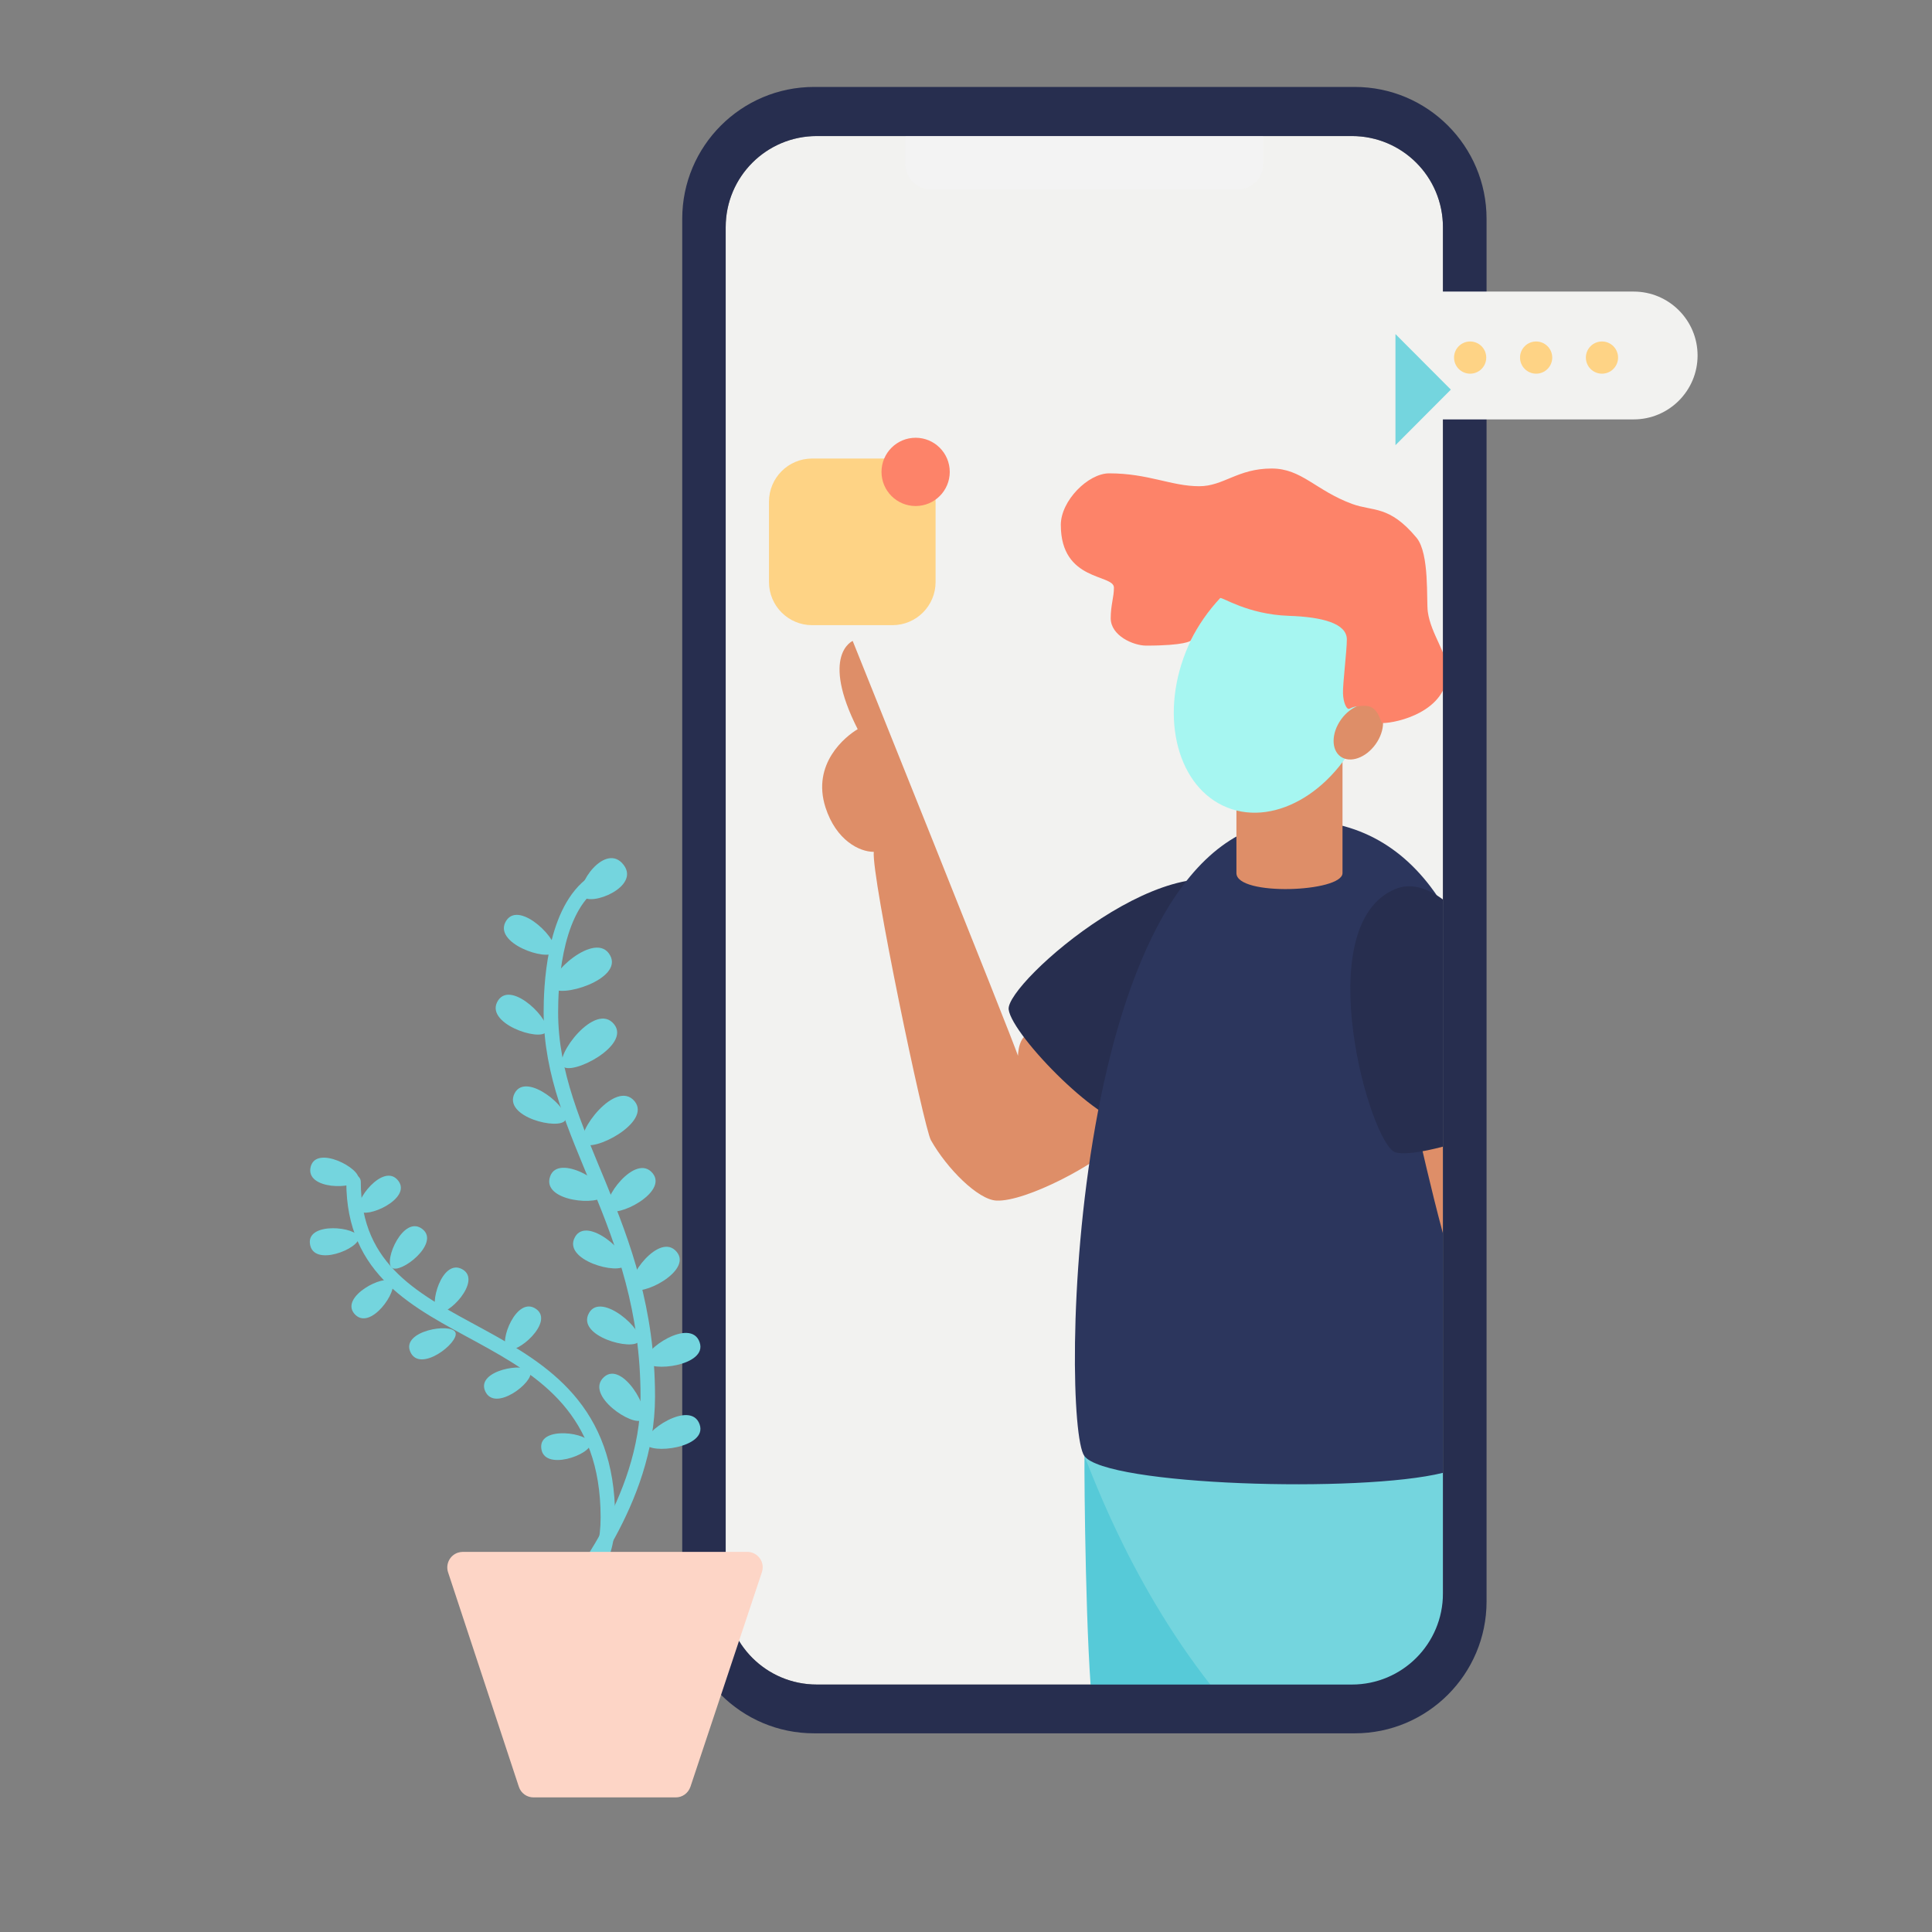 <svg xmlns="http://www.w3.org/2000/svg" xmlns:svg="http://www.w3.org/2000/svg" id="Layer_2_1_" x="0" y="0" version="1.1" viewBox="0 0 1200 1200" xml:space="preserve" style="enable-background:new 0 0 1200 1200"><rect x="0" y="0" width="1200" height="1200" fill="#808080" stroke="none"/><style id="style2" type="text/css">.st0{fill:#fff}.st1{fill:#56cad8}.st2{fill:#f3f3f3}.st3{fill:#74d5de}.st4{fill:#de8e68}.st5{fill:#fcc486}.st6{fill:#fed385}.st7{fill:#fed892}.st8{fill:#fd8369}.st9{fill:none;stroke:#74d5de;stroke-width:9;stroke-linecap:round;stroke-miterlimit:10}</style><title id="title4">Artboard 1</title><path style="fill:#f2f2f0;stroke-width:1;fill-opacity:1" id="path6" d="m 896.237,562 v 427.7 c 0,31.3 -25.294,56.6 -56.587,56.6 v 0 H 507.327 c -31.293,0 -56.587,-25.3 -56.587,-56.6 v 0 -848.6 c 0,-31.3 25.294,-56.6 56.587,-56.6 h 332.323 c 31.293,0 56.587,25.3 56.587,56.6 v 0 420.9" class="st0"/><path style="fill:#56cad8;stroke-width:1" id="path8" d="M 814.456,1064.2 740.973,962.4 c 0,0 -41.39,-57.2 -67.384,-58.2 -0.2,15 0.8,122.6 5.399,159.9 h 135.469 z" class="st1"/><path style="fill:#f3f3f3;stroke-width:1" id="path10" d="m 578.111,62.1 h 190.756 c 8.698,0 15.696,7 15.696,15.7 v 24.1 c 0,8.7 -6.998,15.7 -15.696,15.7 h -190.756 c -8.698,0 -15.696,-7 -15.696,-15.7 V 77.8 c 0,-8.6 6.998,-15.7 15.696,-15.7 z" class="st2"/><path style="fill:#74d5de;stroke-width:1" id="path12" d="M 882.64,1047.9 H 896.237 V 882.3 l -114.573,-19 -108.175,41 c 5.099,11.6 31.993,88.6 89.679,156 h 119.372 v -12.4 z" class="st3"/><path style="fill:#de8e68;stroke-width:1" id="path14" d="m 641.596,641.7 c -9.298,-0.2 -9.298,14.1 -9.298,14.1 -4.499,-13.4 -102.676,-257.7 -102.676,-257.7 0,0 -20.295,8.6 3.099,54.8 -7.598,4.5 -28.693,21.4 -19.995,48.6 6.598,20.4 20.995,27.6 29.993,27.6 -1.5,15.3 31.193,171.6 35.492,179.1 9.998,17.7 29.293,37 40.691,37.5 18.196,0.9 62.985,-23 74.083,-35.5 11.097,-12.5 -33.892,-68.2 -51.388,-68.5 z" class="st4"/><path id="path16" d="M 776.765,555.5 C 732.475,516 624.4,610.6 626.499,627 c 2.1,16.4 60.286,75.7 77.382,70.7 17.096,-5 107.775,-111.2 72.883,-142.2 z" class="st5" style="fill:#272e4f;fill-opacity:1;stroke-width:1"/><path id="path18" d="m 896.237,562 c -19.695,-31.9 -48.589,-52.5 -89.979,-52.5 -143.667,0 -147.766,374 -132.769,394.8 13.297,18.4 171.76,23.2 222.748,10.5" class="st6" style="fill:#2c365d;fill-opacity:1;stroke-width:1"/><path style="fill:#de8e68;stroke-width:1" id="path20" d="m 896.237,698.5 -15.097,6.2 c 1.3,4.8 7.098,31.7 15.097,61.4" class="st4"/><path id="path22" d="m 896.237,558.7 c -9.998,-7.4 -20.195,-10.4 -29.593,-6.5 -54.187,22.6 -15.596,158.5 0,163.5 4.999,1.6 16.396,0 29.593,-3.5" class="st7" style="fill:#272e4f;fill-opacity:1;stroke-width:1"/><path style="fill:#de8e68;stroke-width:1" id="path24" d="m 833.851,542.3 c 0,11.9 -65.885,14.5 -65.885,0 v -81 h 65.885 z" class="st4"/><ellipse id="ellipse26" cx="-103.634" cy="893.788" class="st4" rx="80.301" ry="59.691" transform="matrix(0.37,-0.929,0.929,0.37,0,0)" style="fill:#a6f6f1;fill-opacity:1;stroke-width:1"/><ellipse style="fill:#de8e68;stroke-width:1" id="ellipse28" cx="121.499" cy="950.766" class="st4" rx="18.899" ry="13.198" transform="matrix(0.582,-0.813,0.813,0.582,0,0)"/><path style="fill:#fd8369;stroke-width:1" id="path30" d="m 899.036,416.9 c 0,-11 -10.298,-23.1 -12.197,-36.9 -1,-7 1.2,-36.1 -6.998,-46 -16.996,-20.4 -26.994,-16.2 -39.991,-21 -22.595,-8.3 -31.293,-22 -49.988,-22 -21.195,0 -29.793,11 -44.99,11 -17.396,0 -31.593,-8 -55.987,-8 -12.997,0 -29.993,17 -29.993,32 0,35.5 32.992,30.4 32.992,39 0,6 -2,10.8 -2,19 0,10.8 13.997,17 21.995,17 24.394,0 27.594,-3 27.594,-3 4.799,-9.7 10.997,-18.6 18.396,-26.5 1,-1 16.796,10.1 42.59,11 21.195,0.7 36.092,4.8 36.092,14.7 0,7 -2.599,27.7 -2.399,33.5 0.2,5.8 2.199,9.6 3.499,9.6 1.3,0 2,-1.9 10.198,-1.9 8.698,0 9.398,10.7 10.897,10.7 8.798,0 40.291,-7.1 40.291,-32.2 z" class="st8"/><path style="fill:#fed385;stroke-width:1" id="path32" d="m 504.428,284.8 h 49.888 c 14.797,0 26.794,12 26.794,26.8 v 49.9 c 0,14.8 -11.997,26.8 -26.794,26.8 H 504.428 c -14.797,0 -26.794,-12 -26.794,-26.8 v -49.9 c 0,-14.8 11.997,-26.8 26.794,-26.8 z" class="st6"/><ellipse style="fill:#fd8369;stroke-width:1" id="circle34" cx="568.713" cy="293.1" class="st8" rx="21.195" ry="21.2"/><path id="path36" d="M 841.45,54 H 505.627 c -45.19,0 -81.881,36.7 -81.881,81.9 v 858.8 c 0,45.2 36.691,81.9 81.881,81.9 v 0 H 841.45 c 45.19,0 81.881,-36.7 81.881,-81.9 V 135.9 c 0,-45.2 -36.691,-81.9 -81.881,-81.9 z m 54.787,508 v 427.7 c 0,31.3 -25.294,56.6 -56.587,56.6 v 0 H 507.327 c -31.293,0 -56.587,-25.3 -56.587,-56.6 v 0 -848.6 c 0,-31.3 25.294,-56.6 56.587,-56.6 h 332.323 c 31.293,0 56.587,25.3 56.587,56.6 v 0 z" class="st2" style="fill:#272e4f;fill-opacity:1;stroke-width:1"/><path id="path38" d="m 893.438,181.1 h 121.272 c 21.895,0 39.691,17.8 39.691,39.7 v 0 c 0,21.9 -17.796,39.7 -39.691,39.7 H 893.438 c -21.895,0 -39.691,-17.8 -39.691,-39.7 v 0 c 0,-22 17.796,-39.7 39.691,-39.7 z" class="st3" style="fill:#f2f2f0;fill-opacity:1;stroke-width:1"/><polygon style="fill:#74d5de" id="polygon40" points="866.7 207.5 866.7 276.5 901.1 242" class="st3" transform="matrix(1,0,0,1,0.045,0)"/><ellipse style="fill:#fed385;stroke-width:1" id="circle42" cx="913.133" cy="222.1" class="st6" rx="9.998" ry="10"/><ellipse style="fill:#fed385;stroke-width:1" id="circle44" cx="954.123" cy="222.1" class="st6" rx="9.998" ry="10"/><ellipse style="fill:#fed385;stroke-width:1" id="circle46" cx="995.014" cy="222.1" class="st6" rx="9.998" ry="10"/><path style="fill:none;stroke:#74d5de;stroke-width:8.999;stroke-linecap:round;stroke-miterlimit:10" id="path48" d="M 351.063,987.3 C 365.96,980.9 377.557,971 377.557,942.5 377.557,809 219.594,845 219.594,734.1" class="st9"/><path style="fill:#74d5de;stroke-width:1" id="path50" d="m 247.387,733.4 c 8.598,11.2 -20.095,23.9 -24.194,18.6 -4.099,-5.3 15.097,-30.5 24.194,-18.6 z" class="st3"/><path style="fill:#74d5de;stroke-width:1" id="path52" d="m 387.355,537.2 c 10.398,13.6 -20.395,26 -25.394,19.5 -4.999,-6.5 14.197,-34.1 25.394,-19.5 z" class="st3"/><path style="fill:#74d5de;stroke-width:1" id="path54" d="m 378.957,593.4 c 8.298,15 -31.993,27.1 -35.992,19.9 -3.999,-7.2 27.194,-36 35.992,-19.9 z" class="st3"/><path style="fill:#74d5de;stroke-width:1" id="path56" d="m 381.356,636.1 c 10.897,13.2 -26.594,32.4 -31.793,26.1 -5.199,-6.3 20.195,-40.3 31.793,-26.1 z" class="st3"/><path style="fill:#74d5de;stroke-width:1" id="path58" d="m 394.153,684 c 10.897,13.2 -26.594,32.4 -31.793,26.1 -5.199,-6.3 20.195,-40.2 31.793,-26.1 z" class="st3"/><path style="fill:#74d5de;stroke-width:1" id="path60" d="m 405.351,728.7 c 9.898,12 -22.895,28.4 -27.594,22.6 -4.699,-5.8 16.996,-35.5 27.594,-22.6 z" class="st3"/><path style="fill:#74d5de;stroke-width:1" id="path62" d="m 420.347,777.6 c 9.898,12 -22.895,28.4 -27.594,22.6 -4.699,-5.8 16.996,-35.5 27.594,-22.6 z" class="st3"/><path style="fill:#74d5de;stroke-width:1" id="path64" d="m 193,724.6 c 3.599,-13.6 31.293,1.2 29.593,7.8 -1.7,6.6 -33.392,6.8 -29.593,-7.8 z" class="st3"/><path style="fill:#74d5de;stroke-width:1" id="path66" d="m 192.5,772.5 c -1.8,-13.9 29.493,-10.5 30.293,-3.8 0.8,6.7 -28.393,18.8 -30.293,3.8 z" class="st3"/><path style="fill:#74d5de;stroke-width:1" id="path68" d="m 220.094,816 c -9.098,-10.7 18.896,-25 23.295,-19.9 4.399,5.1 -13.497,31.3 -23.295,19.9 z" class="st3"/><path style="fill:#74d5de;stroke-width:1" id="path70" d="m 254.786,839.5 c -5.499,-12.9 25.494,-18.1 28.093,-11.9 2.599,6.2 -22.295,25.7 -28.093,11.9 z" class="st3"/><path style="fill:#74d5de;stroke-width:1" id="path72" d="m 301.275,863.9 c -5.499,-12.9 25.494,-18.1 28.093,-11.9 2.599,6.2 -22.195,25.7 -28.093,11.9 z" class="st3"/><path style="fill:#74d5de;stroke-width:1" id="path74" d="m 336.167,899.3 c -1.2,-14 29.893,-9.3 30.493,-2.6 0.6,6.7 -29.193,17.6 -30.493,2.6 z" class="st3"/><path style="fill:#74d5de;stroke-width:1" id="path76" d="m 262.484,763.5 c 10.997,8.8 -13.797,28.1 -19.096,23.9 -5.299,-4.2 7.298,-33.4 19.096,-23.9 z" class="st3"/><path style="fill:#74d5de;stroke-width:1" id="path78" d="m 287.378,788.5 c 12.097,7.2 -9.698,29.7 -15.496,26.3 -5.799,-3.4 2.599,-33.9 15.496,-26.3 z" class="st3"/><path style="fill:#74d5de;stroke-width:1" id="path80" d="m 333.067,813.1 c 11.397,8.2 -12.497,28.7 -17.996,24.7 -5.499,-4 5.799,-33.5 17.996,-24.7 z" class="st3"/><path style="fill:none;stroke:#74d5de;stroke-width:8.999;stroke-linecap:round;stroke-miterlimit:10" id="path82" d="m 353.863,992.5 c 0,-5.7 48.489,-58.9 48.489,-125 0,-107.8 -60.186,-161.8 -60.186,-238.8 0,-14.6 1.3,-60.4 24.494,-79" class="st9"/><path style="fill:#fdd5c6;stroke-width:1;fill-opacity:1" id="path84" d="M 419.747,1116.4 H 331.368 c -4.099,0 -7.798,-2.6 -9.098,-6.6 L 278.28,976.5 c -1.6,-5 1.1,-10.4 6.099,-12.1 1,-0.3 2,-0.5 2.999,-0.5 h 176.759 c 5.299,0 9.598,4.3 9.598,9.6 0,1 -0.2,2 -0.5,3 l -44.39,133.3 c -1.4,4 -4.999,6.6 -9.098,6.6 z" class="st8"/><path style="fill:#74d5de;stroke-width:1" id="path86" d="m 434.544,833.7 c 5.199,14.7 -31.193,18.9 -33.592,11.9 -2.399,-7 28.093,-27.7 33.592,-11.9 z" class="st3"/><path style="fill:#74d5de;stroke-width:1" id="path88" d="m 375.158,855.3 c 11.497,-10.4 29.493,21.5 23.894,26.5 -5.599,5 -36.292,-15.3 -23.894,-26.5 z" class="st3"/><path style="fill:#74d5de;stroke-width:1" id="path90" d="m 365.86,815.5 c 7.598,-13.5 34.692,11.1 31.093,17.5 -3.599,6.4 -39.291,-3 -31.093,-17.5 z" class="st3"/><path style="fill:#74d5de;stroke-width:1" id="path92" d="m 357.162,768.3 c 7.598,-13.5 34.692,11.1 31.093,17.5 -3.599,6.4 -39.291,-3 -31.093,-17.5 z" class="st3"/><path style="fill:#74d5de;stroke-width:1" id="path94" d="m 341.665,730.8 c 4.999,-14.8 36.192,4.3 33.792,11.4 -2.399,7.1 -39.191,4.3 -33.792,-11.4 z" class="st3"/><path style="fill:#74d5de;stroke-width:1" id="path96" d="m 319.671,679 c 7.298,-13.8 34.992,10.1 31.493,16.7 -3.499,6.6 -39.191,-1.9 -31.493,-16.7 z" class="st3"/><path style="fill:#74d5de;stroke-width:1" id="path98" d="m 309.373,621.4 c 8.498,-13 33.992,13.3 29.893,19.5 -4.099,6.2 -38.991,-5.5 -29.893,-19.5 z" class="st3"/><path style="fill:#74d5de;stroke-width:1" id="path100" d="m 314.472,571.8 c 8.498,-13 33.992,13.3 29.893,19.5 -4.099,6.2 -38.991,-5.5 -29.893,-19.5 z" class="st3"/><path style="fill:#74d5de;stroke-width:1" id="path102" d="m 434.544,884.7 c 5.199,14.7 -31.193,18.9 -33.592,11.9 -2.399,-7 28.093,-27.6 33.592,-11.9 z" class="st3"/></svg>